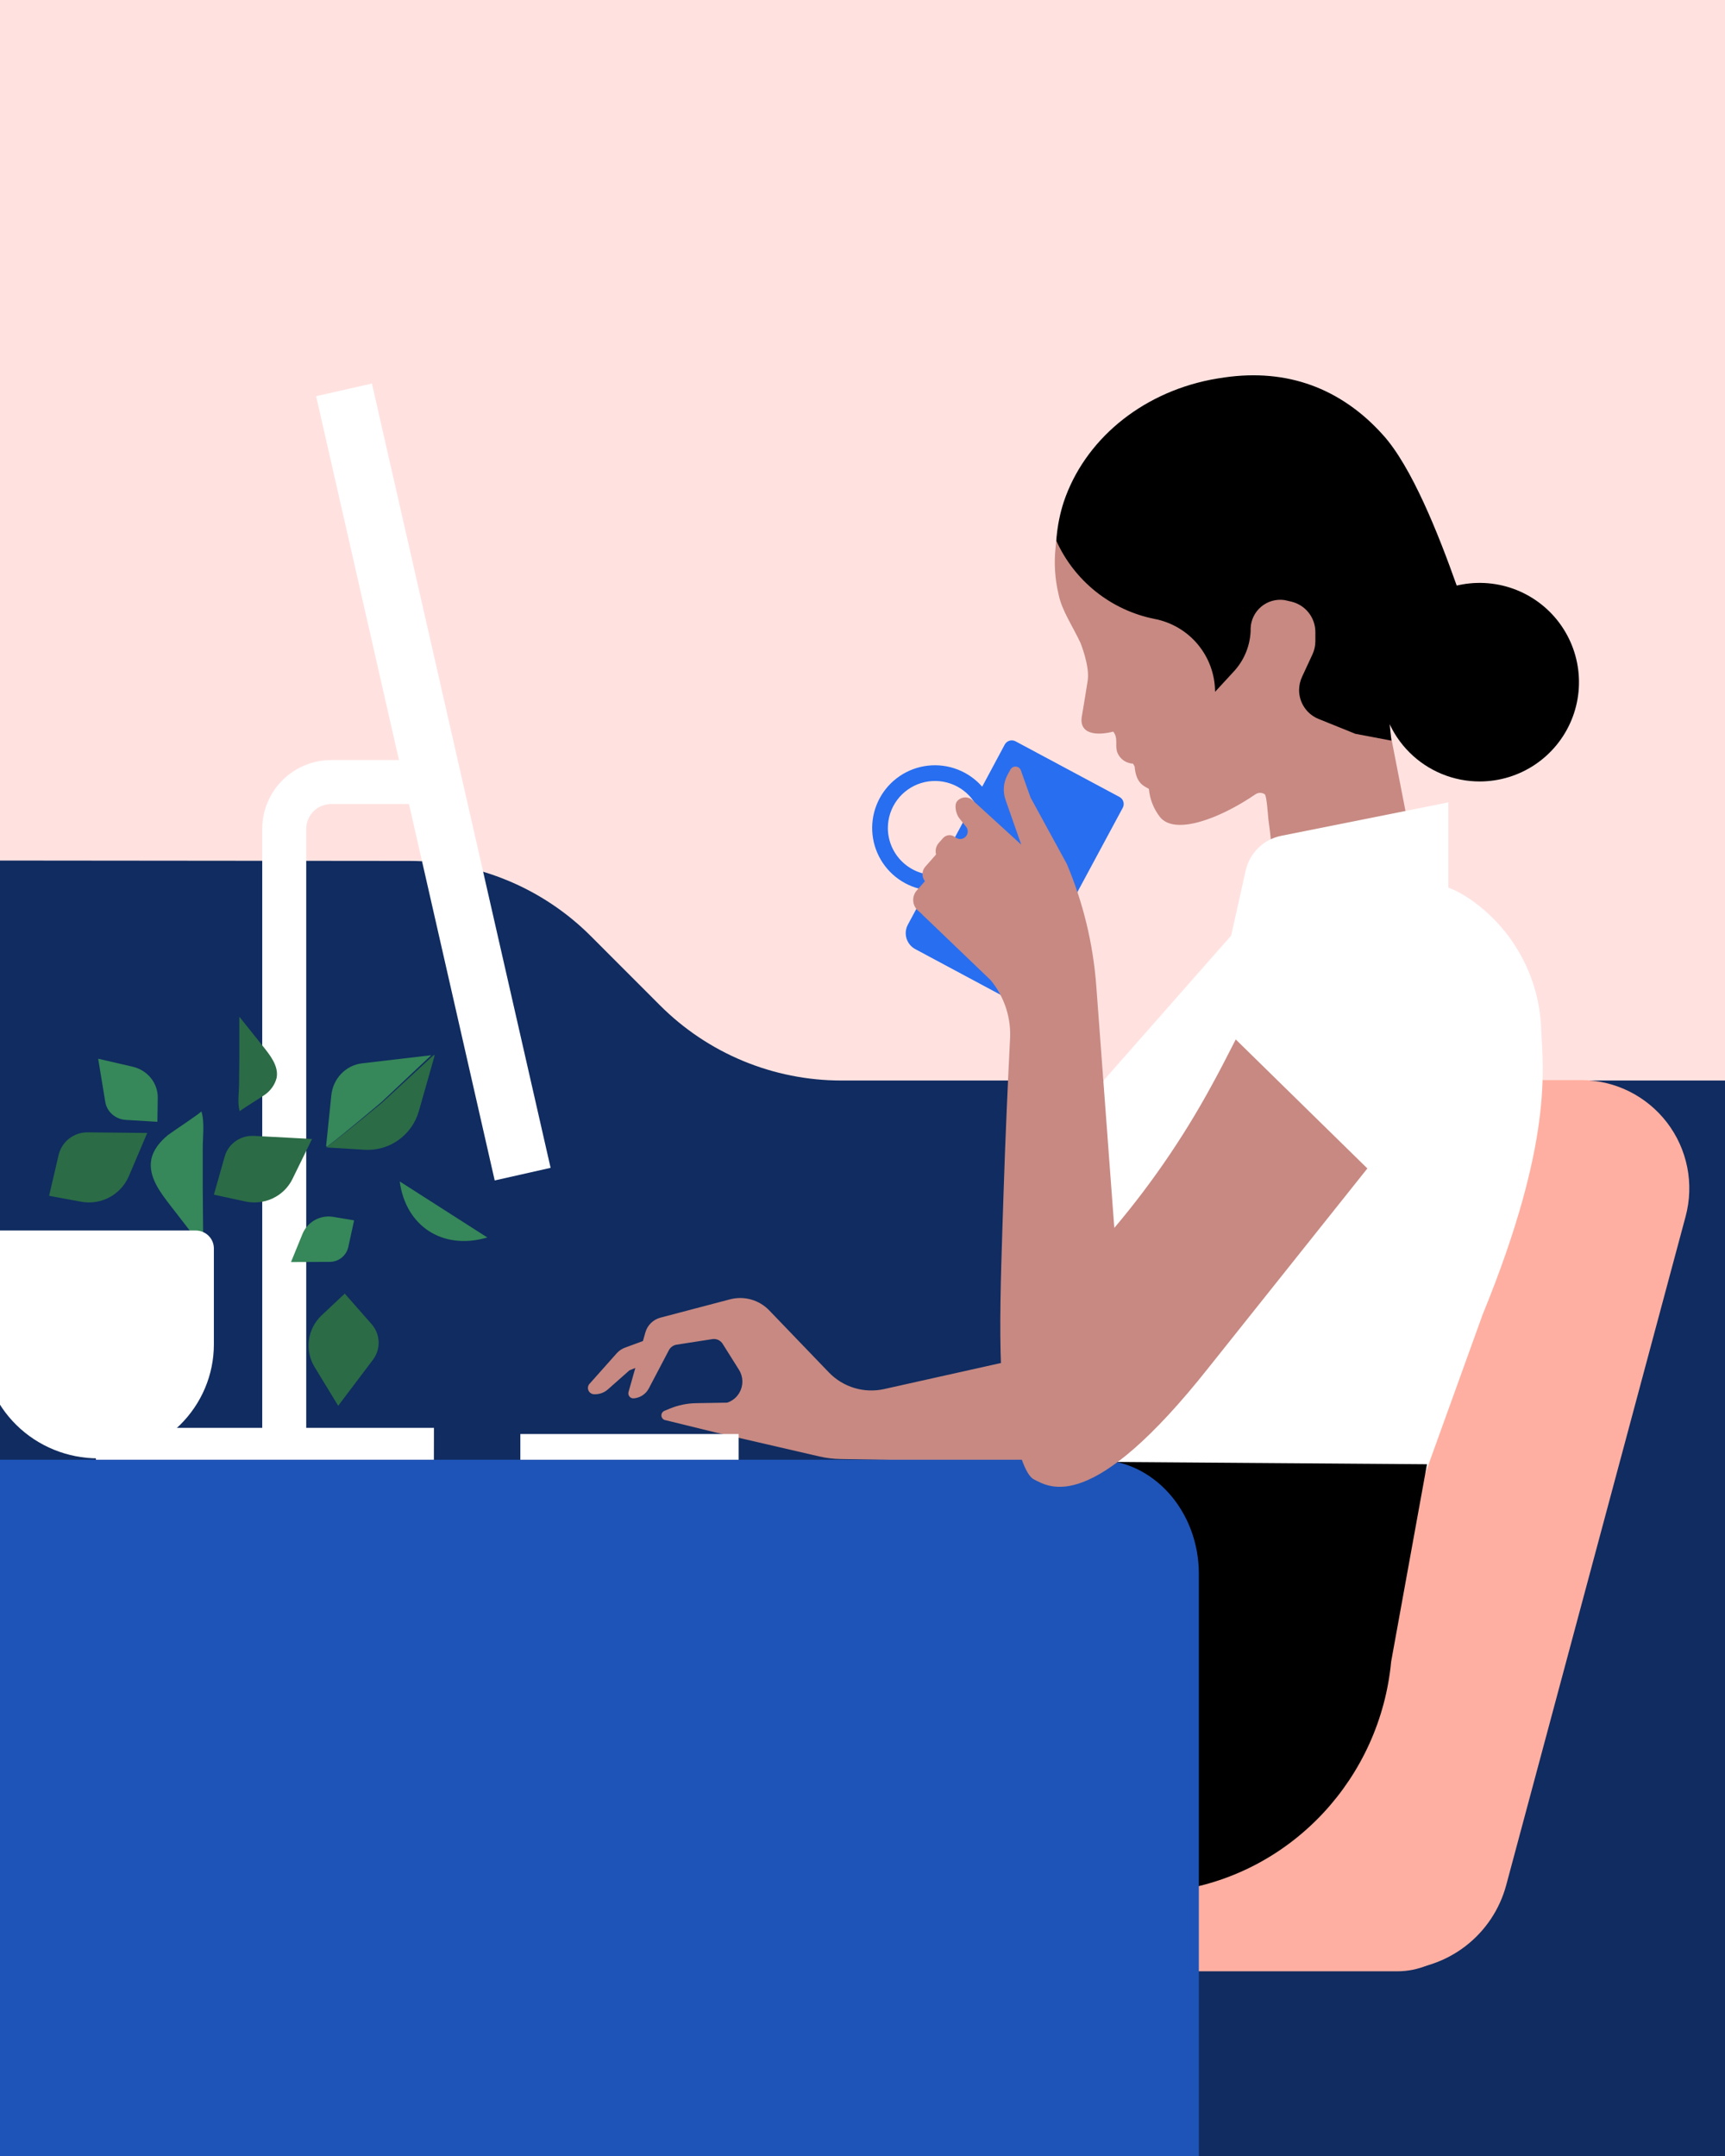 <svg width="492" height="615" viewBox="0 0 492 615" fill="none" xmlns="http://www.w3.org/2000/svg">
<rect x="0" y="0" width="492" height="615" fill="#808080" stroke="none"/>
<g clip-path="url(#clip0)">
<rect width="492" height="615" fill="#C4C4C4"/>
<g clip-path="url(#clip1)">
<path d="M492 -36H-36V623H492V-36Z" fill="#FFE2E0"/>
<path d="M239.922 308.217C230.321 308.213 220.815 306.317 211.947 302.638C203.08 298.959 195.025 293.569 188.243 286.777L168.508 267.022C154.806 253.311 136.217 245.599 116.828 245.582L-35.625 245.436V625H492V308.217H239.922Z" fill="#102C60"/>
<path d="M398.48 517.32H318.836C306.401 517.32 296.321 527.393 296.321 539.818C296.321 552.243 306.401 562.316 318.836 562.316H398.48C410.915 562.316 420.995 552.243 420.995 539.818C420.995 527.393 410.915 517.32 398.48 517.32Z" fill="#FFAFA1"/>
<path d="M423.647 308.091L366.536 520.838C365.24 525.672 365.073 530.739 366.049 535.648C367.025 540.557 369.118 545.175 372.165 549.146C375.213 553.117 379.133 556.334 383.623 558.548C388.114 560.763 393.054 561.915 398.061 561.916C405.245 561.916 412.229 559.547 417.93 555.178C423.63 550.808 427.731 544.682 429.595 537.747L480.767 346.986C481.995 342.409 482.153 337.611 481.229 332.963C480.305 328.316 478.324 323.943 475.438 320.183C472.553 316.423 468.841 313.377 464.589 311.28C460.338 309.183 455.661 308.092 450.92 308.091H423.647Z" fill="#FFAFA1"/>
<path d="M186.293 381.456L178.346 384.38C177.393 384.721 176.541 385.298 175.869 386.056L168.254 394.613C167.992 394.859 167.811 395.178 167.732 395.528C167.654 395.879 167.683 396.245 167.816 396.579C167.948 396.913 168.178 397.2 168.475 397.401C168.772 397.603 169.123 397.711 169.483 397.712H169.717C171.077 397.718 172.391 397.218 173.402 396.308L179.526 390.89L188.068 387.479L189.774 381.505H186.293V381.456Z" fill="#C78982"/>
<path d="M411.429 315.293C408.777 316.979 361.378 371.866 361.378 371.866L252.169 396.23C249.356 396.857 246.429 396.749 243.669 395.918C240.91 395.086 238.411 393.56 236.412 391.484L219.397 373.786C217.981 372.312 216.197 371.242 214.229 370.689C212.261 370.135 210.18 370.118 208.203 370.638L188.36 375.862C187.339 376.131 186.407 376.662 185.654 377.402C184.902 378.142 184.356 379.066 184.07 380.082L179.263 397.078C179.201 397.298 179.193 397.529 179.24 397.753C179.287 397.976 179.386 398.185 179.531 398.362C179.675 398.538 179.86 398.678 180.069 398.768C180.279 398.859 180.507 398.897 180.735 398.881C181.637 398.815 182.507 398.52 183.263 398.023C184.019 397.527 184.636 396.846 185.055 396.045L190.788 385.13C191.006 384.721 191.316 384.367 191.693 384.097C192.07 383.826 192.505 383.646 192.963 383.571L203.201 381.982C203.769 381.898 204.349 381.982 204.869 382.225C205.389 382.467 205.826 382.857 206.126 383.347L210.787 390.763C211.391 391.732 211.72 392.846 211.741 393.987C211.762 395.128 211.472 396.254 210.904 397.244C210.135 398.605 208.882 399.627 207.394 400.109L198.511 400.255C195.964 400.3 193.447 400.818 191.09 401.785L189.53 402.429C189.268 402.532 189.043 402.712 188.884 402.944C188.725 403.177 188.64 403.453 188.64 403.734C188.64 404.016 188.725 404.292 188.884 404.525C189.043 404.757 189.268 404.937 189.53 405.04L204.156 408.627L233.662 415.449C235.652 415.909 237.685 416.157 239.727 416.189L363.562 418.343L402.897 392.8L411.429 315.293Z" fill="#C78982"/>
<path d="M264.241 253.895L258.946 263.748C258.625 264.345 258.424 264.999 258.356 265.674C258.288 266.348 258.354 267.029 258.549 267.678C258.745 268.327 259.067 268.931 259.496 269.456C259.926 269.981 260.455 270.415 261.052 270.735L290.149 286.329L320.23 230.418C320.372 230.155 320.461 229.866 320.491 229.569C320.521 229.272 320.492 228.972 320.406 228.686C320.32 228.4 320.178 228.133 319.989 227.902C319.8 227.671 319.567 227.479 319.304 227.338L289.651 211.462C289.388 211.32 289.1 211.232 288.803 211.202C288.505 211.171 288.205 211.2 287.919 211.286C287.632 211.372 287.366 211.514 287.135 211.703C286.903 211.892 286.711 212.125 286.57 212.388L280.135 224.405C278.231 222.229 275.828 220.547 273.131 219.502C270.435 218.457 267.525 218.081 264.652 218.406C261.778 218.73 259.026 219.745 256.63 221.365C254.235 222.984 252.267 225.159 250.897 227.704C249.526 230.249 248.792 233.089 248.759 235.979C248.726 238.869 249.393 241.724 250.705 244.3C252.016 246.876 253.933 249.097 256.29 250.771C258.647 252.445 261.376 253.524 264.241 253.914V253.895ZM253.232 236.177C253.24 233.302 254.169 230.506 255.884 228.198C257.599 225.89 260.01 224.192 262.761 223.355C265.513 222.517 268.461 222.584 271.172 223.545C273.883 224.505 276.215 226.31 277.824 228.693L266.581 249.597C263.035 249.571 259.643 248.147 257.143 245.633C254.643 243.12 253.237 239.721 253.232 236.177Z" fill="#276EF1"/>
<path d="M301.07 156.185C301.148 155.132 301.275 154.099 301.421 153.057C304.463 131.616 321.975 114.493 345.299 109.854C353.171 108.174 361.295 108.042 369.218 109.464C386.672 112.846 399.504 124.96 403.453 144.734C406.593 160.609 405.023 189.32 394.96 201.015L410.493 280.725L364.586 275.082C362.149 261.38 364.499 253.008 361.759 233.643C361.671 232.99 361.291 226.929 360.735 226.568C360.344 226.301 359.882 226.158 359.409 226.158C358.935 226.158 358.473 226.301 358.083 226.568C347.913 233.526 335.149 238.312 330.878 233.098C329.054 230.773 327.943 227.97 327.68 225.028L327.348 224.833C326.1 224.151 323.974 223.255 323.623 218.655L323.155 217.826C322.12 217.781 321.123 217.419 320.301 216.787C319.48 216.156 318.872 215.287 318.563 214.298C318.046 212.028 318.933 210.546 317.519 208.695C312.946 209.874 307.534 209.591 308.597 204.104C308.695 203.637 309.475 198.881 310.226 194.174C310.889 190.061 308.159 183.356 308.159 183.356C305.896 178.532 302.864 174.166 301.938 169.614C300.879 165.221 300.585 160.678 301.07 156.185Z" fill="#C78982"/>
<path d="M304.502 421.706L401.22 434.989L422.847 375.043C443.187 325.34 440.018 304.602 439.57 293.599C439.321 286.221 437.337 279.005 433.78 272.536C430.223 266.067 425.191 260.525 419.093 256.361C416.168 254.411 413.243 252.95 410.659 252.599L377.272 248.077L357.771 259.362L306.091 318.06L304.502 421.706Z" fill="white"/>
<path d="M324.537 539.994H161.794C142.168 538.717 129 504.115 129 484.537C129.003 475.197 132.537 466.201 138.898 459.34C145.259 452.478 153.981 448.255 163.327 447.51L277.571 440.318C293.583 439.623 313.999 417 313.999 417L407 417.676L396.778 473.985C393.684 506.948 368.779 534.153 335.911 539.198C332.148 539.777 328.344 540.043 324.537 539.994Z" fill="black"/>
<path d="M271.856 258.514L277.063 252.599L266.991 243.73L263.919 247.219C263.638 247.539 263.423 247.911 263.287 248.314C263.15 248.717 263.094 249.143 263.122 249.567C263.15 249.992 263.261 250.407 263.45 250.788C263.639 251.169 263.901 251.51 264.221 251.79L271.856 258.514Z" fill="#C78982"/>
<path d="M268.863 265.911L274.07 260.005L263.997 251.137L261.511 253.963C261.147 254.369 260.867 254.843 260.688 255.358C260.508 255.873 260.433 256.418 260.467 256.962C260.501 257.506 260.642 258.038 260.883 258.527C261.124 259.016 261.46 259.453 261.872 259.811L268.863 265.911Z" fill="#C78982"/>
<path d="M351.15 266.896L413.087 261.682V228.888L365.454 238.409C362.974 238.903 360.69 240.108 358.883 241.877C357.075 243.645 355.822 245.901 355.274 248.369L351.15 266.896Z" fill="white"/>
<path d="M422.038 222.913C427.641 222.91 433.118 221.245 437.775 218.131C442.432 215.017 446.061 210.592 448.203 205.417C450.345 200.242 450.903 194.548 449.807 189.056C448.712 183.563 446.012 178.519 442.048 174.56C438.084 170.601 433.035 167.906 427.539 166.814C422.043 165.723 416.347 166.285 411.17 168.429C405.994 170.573 401.569 174.203 398.457 178.86C395.344 183.517 393.683 188.992 393.683 194.593C393.688 202.106 396.678 209.309 401.995 214.62C407.312 219.93 414.521 222.913 422.038 222.913Z" fill="black"/>
<path d="M-37 416.394H312.761C328.879 416.394 341.935 431.013 341.935 448.964V623.977H-37V416.394Z" fill="#1E54B7"/>
<path d="M419.054 177.469C418.079 174.419 416.831 170.872 415.486 167.051L396.179 203.822V203.939C398.623 202.212 400.863 200.214 402.858 197.984C406.45 193.781 409.201 188.927 410.961 183.687C411.966 180.81 412.818 177.882 413.516 174.916C414.033 172.753 419.727 179.497 419.054 177.469Z" fill="black"/>
<path d="M415.485 167.051C410.2 152.121 402.614 133.117 394.482 124.102C382.342 110.614 367.034 105.127 349.297 107.652C347.961 107.846 346.616 108.061 345.26 108.324C325.096 112.339 309.28 125.739 303.41 143.135C302.343 146.422 301.653 149.819 301.352 153.261L301.274 154.236C303.826 159.904 307.692 164.883 312.551 168.76C317.411 172.638 323.125 175.303 329.22 176.534C334.069 177.443 338.45 180.009 341.613 183.793C344.776 187.577 346.524 192.342 346.557 197.273V197.341L351.949 191.493C354.825 188.358 356.506 184.311 356.698 180.062V179.272C356.734 178.094 357.017 176.936 357.529 175.873C358.04 174.81 358.768 173.866 359.666 173.101C360.564 172.337 361.613 171.768 362.744 171.433C363.875 171.098 365.064 171.003 366.234 171.154L366.917 171.291L368.292 171.612C370.248 172.072 371.992 173.178 373.24 174.753C374.488 176.327 375.166 178.277 375.166 180.286V182.898C375.168 184.19 374.888 185.467 374.347 186.64L371.422 192.946C370.84 194.163 370.534 195.494 370.525 196.844C370.525 198.617 371.056 200.35 372.05 201.82C373.044 203.289 374.455 204.427 376.102 205.089L386.565 209.318L396.842 211.267L396.12 204.124V203.978L415.485 167.051Z" fill="black"/>
<path d="M106.073 109.406L90.17 113.021L141.098 336.723L157.041 333.127L106.073 109.406Z" fill="white"/>
<path d="M87.342 411.112H74.793V236.44C74.8 231.236 76.873 226.246 80.557 222.567C84.24 218.887 89.233 216.818 94.441 216.813H129.163V229.346H94.441C92.559 229.348 90.755 230.097 89.424 231.427C88.093 232.756 87.345 234.56 87.342 236.44V411.112Z" fill="white"/>
<path d="M123.771 407.292H27.355V416.394H123.752L123.771 407.292Z" fill="white"/>
<path d="M210.67 409.056H148.411V416.394H210.67V409.056Z" fill="white"/>
<path d="M263.1 260.931L270.501 247.628L268.083 245.494C267.729 245.184 267.439 244.806 267.231 244.384C267.023 243.961 266.901 243.502 266.871 243.032C266.841 242.562 266.904 242.091 267.057 241.645C267.21 241.2 267.449 240.789 267.761 240.436L268.97 239.072C269.183 238.828 269.443 238.628 269.733 238.484C270.024 238.341 270.34 238.256 270.664 238.235C270.987 238.214 271.312 238.258 271.619 238.363C271.925 238.468 272.208 238.633 272.451 238.848H272.5C272.905 239.175 273.415 239.344 273.935 239.325C274.456 239.306 274.952 239.098 275.331 238.742C275.71 238.385 275.948 237.903 275.999 237.385C276.05 236.867 275.912 236.348 275.61 235.924L273.572 233.361C272.666 232.191 272.051 229.58 273.036 228.488C273.307 228.186 273.634 227.94 274 227.765C274.366 227.589 274.763 227.488 275.169 227.468C275.574 227.447 275.979 227.506 276.361 227.643C276.744 227.78 277.095 227.991 277.395 228.264L291.27 240.933L286.795 228.147C286.385 226.986 286.224 225.751 286.323 224.524C286.422 223.296 286.779 222.103 287.37 221.023L288.228 219.454C288.386 219.193 288.613 218.981 288.885 218.842C289.157 218.703 289.462 218.643 289.766 218.669C290.07 218.694 290.361 218.804 290.606 218.986C290.851 219.167 291.041 219.414 291.153 219.697L293.932 227.494L304.278 246.44C308.944 257.489 311.779 269.223 312.673 281.183L318.329 357.092L306.501 364.635L299.675 378.708L288.511 411.521C283.889 397.254 285.351 368.504 286.268 339.218C286.736 324.454 287.536 307.174 288.052 296.873C288.525 290.619 286.554 284.426 282.553 279.594L263.1 260.931Z" fill="#C78982"/>
<path d="M315.745 352.687C327.21 339.467 337.208 325.043 345.563 309.669C354.046 294.31 360.559 278.269 371.627 264.43C378.452 255.951 387.657 250.893 398.626 251.088C408.299 251.273 418.547 255.357 423.92 263.758C429.293 272.158 429.302 283.98 422.945 291.962L344.851 389.944C311.279 432.426 299.334 424.23 294.868 421.988C293.601 421.355 292.431 419.152 291.358 416.141C289.018 409.369 288.285 402.146 289.217 395.042C290.15 387.938 292.722 381.148 296.731 375.209L299.334 371.311L315.745 352.687Z" fill="#C78982"/>
<path d="M348.361 292.488C352.934 283.717 363.767 271.7 370.057 263.826C376.775 255.425 385.833 250.27 396.52 250.006L398.012 250.231L406.027 251.01C413.36 252.745 420.195 256.721 424.3 263.114C429.907 271.885 429.887 284.087 423.325 292.351C423.325 292.351 405.988 315.322 390.923 334.209L348.361 292.488Z" fill="white"/>
<path d="M57.824 327.845C57.824 331.374 57.824 334.923 57.824 338.472L57.975 356L48.621 343.909C45.814 340.271 42.285 335.754 43.127 330.87C43.638 328.003 45.663 325.611 47.929 323.752C48.661 323.159 57.534 317.287 57.443 317C58.426 320.134 57.804 324.513 57.824 327.845Z" fill="#368759"/>
<path d="M24.976 323C23.07 322.98 21.213 323.609 19.711 324.782C18.209 325.956 17.152 327.605 16.712 329.459L14 341.113L23.139 342.793C25.9 343.305 28.753 342.861 31.227 341.535C33.702 340.209 35.65 338.08 36.75 335.5L42 323.175L24.976 323Z" fill="#2B6B46"/>
<path d="M30.017 314.295C30.239 315.67 30.94 316.931 32.003 317.868C33.065 318.806 34.426 319.365 35.861 319.453L44.892 320L44.999 313.202C45.034 311.149 44.345 309.146 43.045 307.524C41.745 305.902 39.912 304.758 37.849 304.282L28 302L30.017 314.295Z" fill="#368759"/>
<path d="M138.637 353.098L139 352.992L114 337C115.718 349.749 126.152 356.574 138.637 353.098Z" fill="#368759"/>
<path d="M106.381 387.859C107.494 386.379 108.063 384.569 107.994 382.727C107.926 380.885 107.223 379.121 106.002 377.726L98.333 369L91.75 375.178C89.762 377.045 88.478 379.523 88.11 382.206C87.741 384.889 88.309 387.616 89.721 389.937L96.459 401L106.381 387.859Z" fill="#2B6B46"/>
<path d="M72.396 324.01C70.539 323.92 68.705 324.449 67.198 325.509C65.691 326.57 64.6 328.098 64.103 329.842L61 340.783L69.811 342.689C72.481 343.301 75.286 343.004 77.759 341.847C80.231 340.69 82.222 338.744 83.4 336.333L89 324.896L72.396 324.01Z" fill="#2B6B46"/>
<path d="M-5 383.49V356.105C-5 354.751 -4.454 353.453 -3.482 352.495C-2.51 351.538 -1.192 351 0.182 351H55.818C57.192 351 58.51 351.538 59.482 352.495C60.454 353.453 61 354.751 61 356.105V383.49C61 392.112 57.523 400.381 51.334 406.478C45.146 412.575 36.752 416 28 416C19.248 416 10.854 412.575 4.665 406.478C-1.523 400.381 -5 392.112 -5 383.49Z" fill="white"/>
<path d="M109.042 314.472C109.042 314.472 96.974 324.481 93 327.306L104.014 327.973C107.452 328.179 110.858 327.197 113.669 325.187C116.479 323.178 118.527 320.261 119.474 316.919L124 301H123.645L109.042 314.472Z" fill="#2B6B46"/>
<path d="M93 327H93.353C97.222 324.188 108.867 314.315 108.867 314.315L123 301L103.292 303.311C101.04 303.567 98.94 304.609 97.34 306.265C95.74 307.921 94.737 310.092 94.496 312.417L93 327Z" fill="#368759"/>
<path d="M68.181 309.514C68.181 307.064 68.254 304.594 68.254 302.144V290C70.479 292.808 72.726 295.598 74.972 298.416C76.991 300.943 79.549 304.1 78.896 307.471C78.391 309.454 77.137 311.201 75.366 312.39C74.838 312.797 68.316 316.806 68.388 317C67.674 314.811 68.16 311.8 68.181 309.514Z" fill="#2B6B46"/>
<path d="M94.06 359.953C95.297 359.947 96.495 359.521 97.457 358.744C98.418 357.968 99.086 356.887 99.35 355.681L101 348.107L95.041 347.11C93.244 346.81 91.399 347.128 89.807 348.012C88.216 348.895 86.972 350.293 86.281 351.974L83 360L94.06 359.953Z" fill="#368759"/>
</g>
</g>
<defs>
<clipPath id="clip0">
<rect width="492" height="615" fill="white"/>
</clipPath>
<clipPath id="clip1">
<rect width="529" height="634" fill="white" transform="translate(-37 -9)"/>
</clipPath>
</defs>
</svg>
